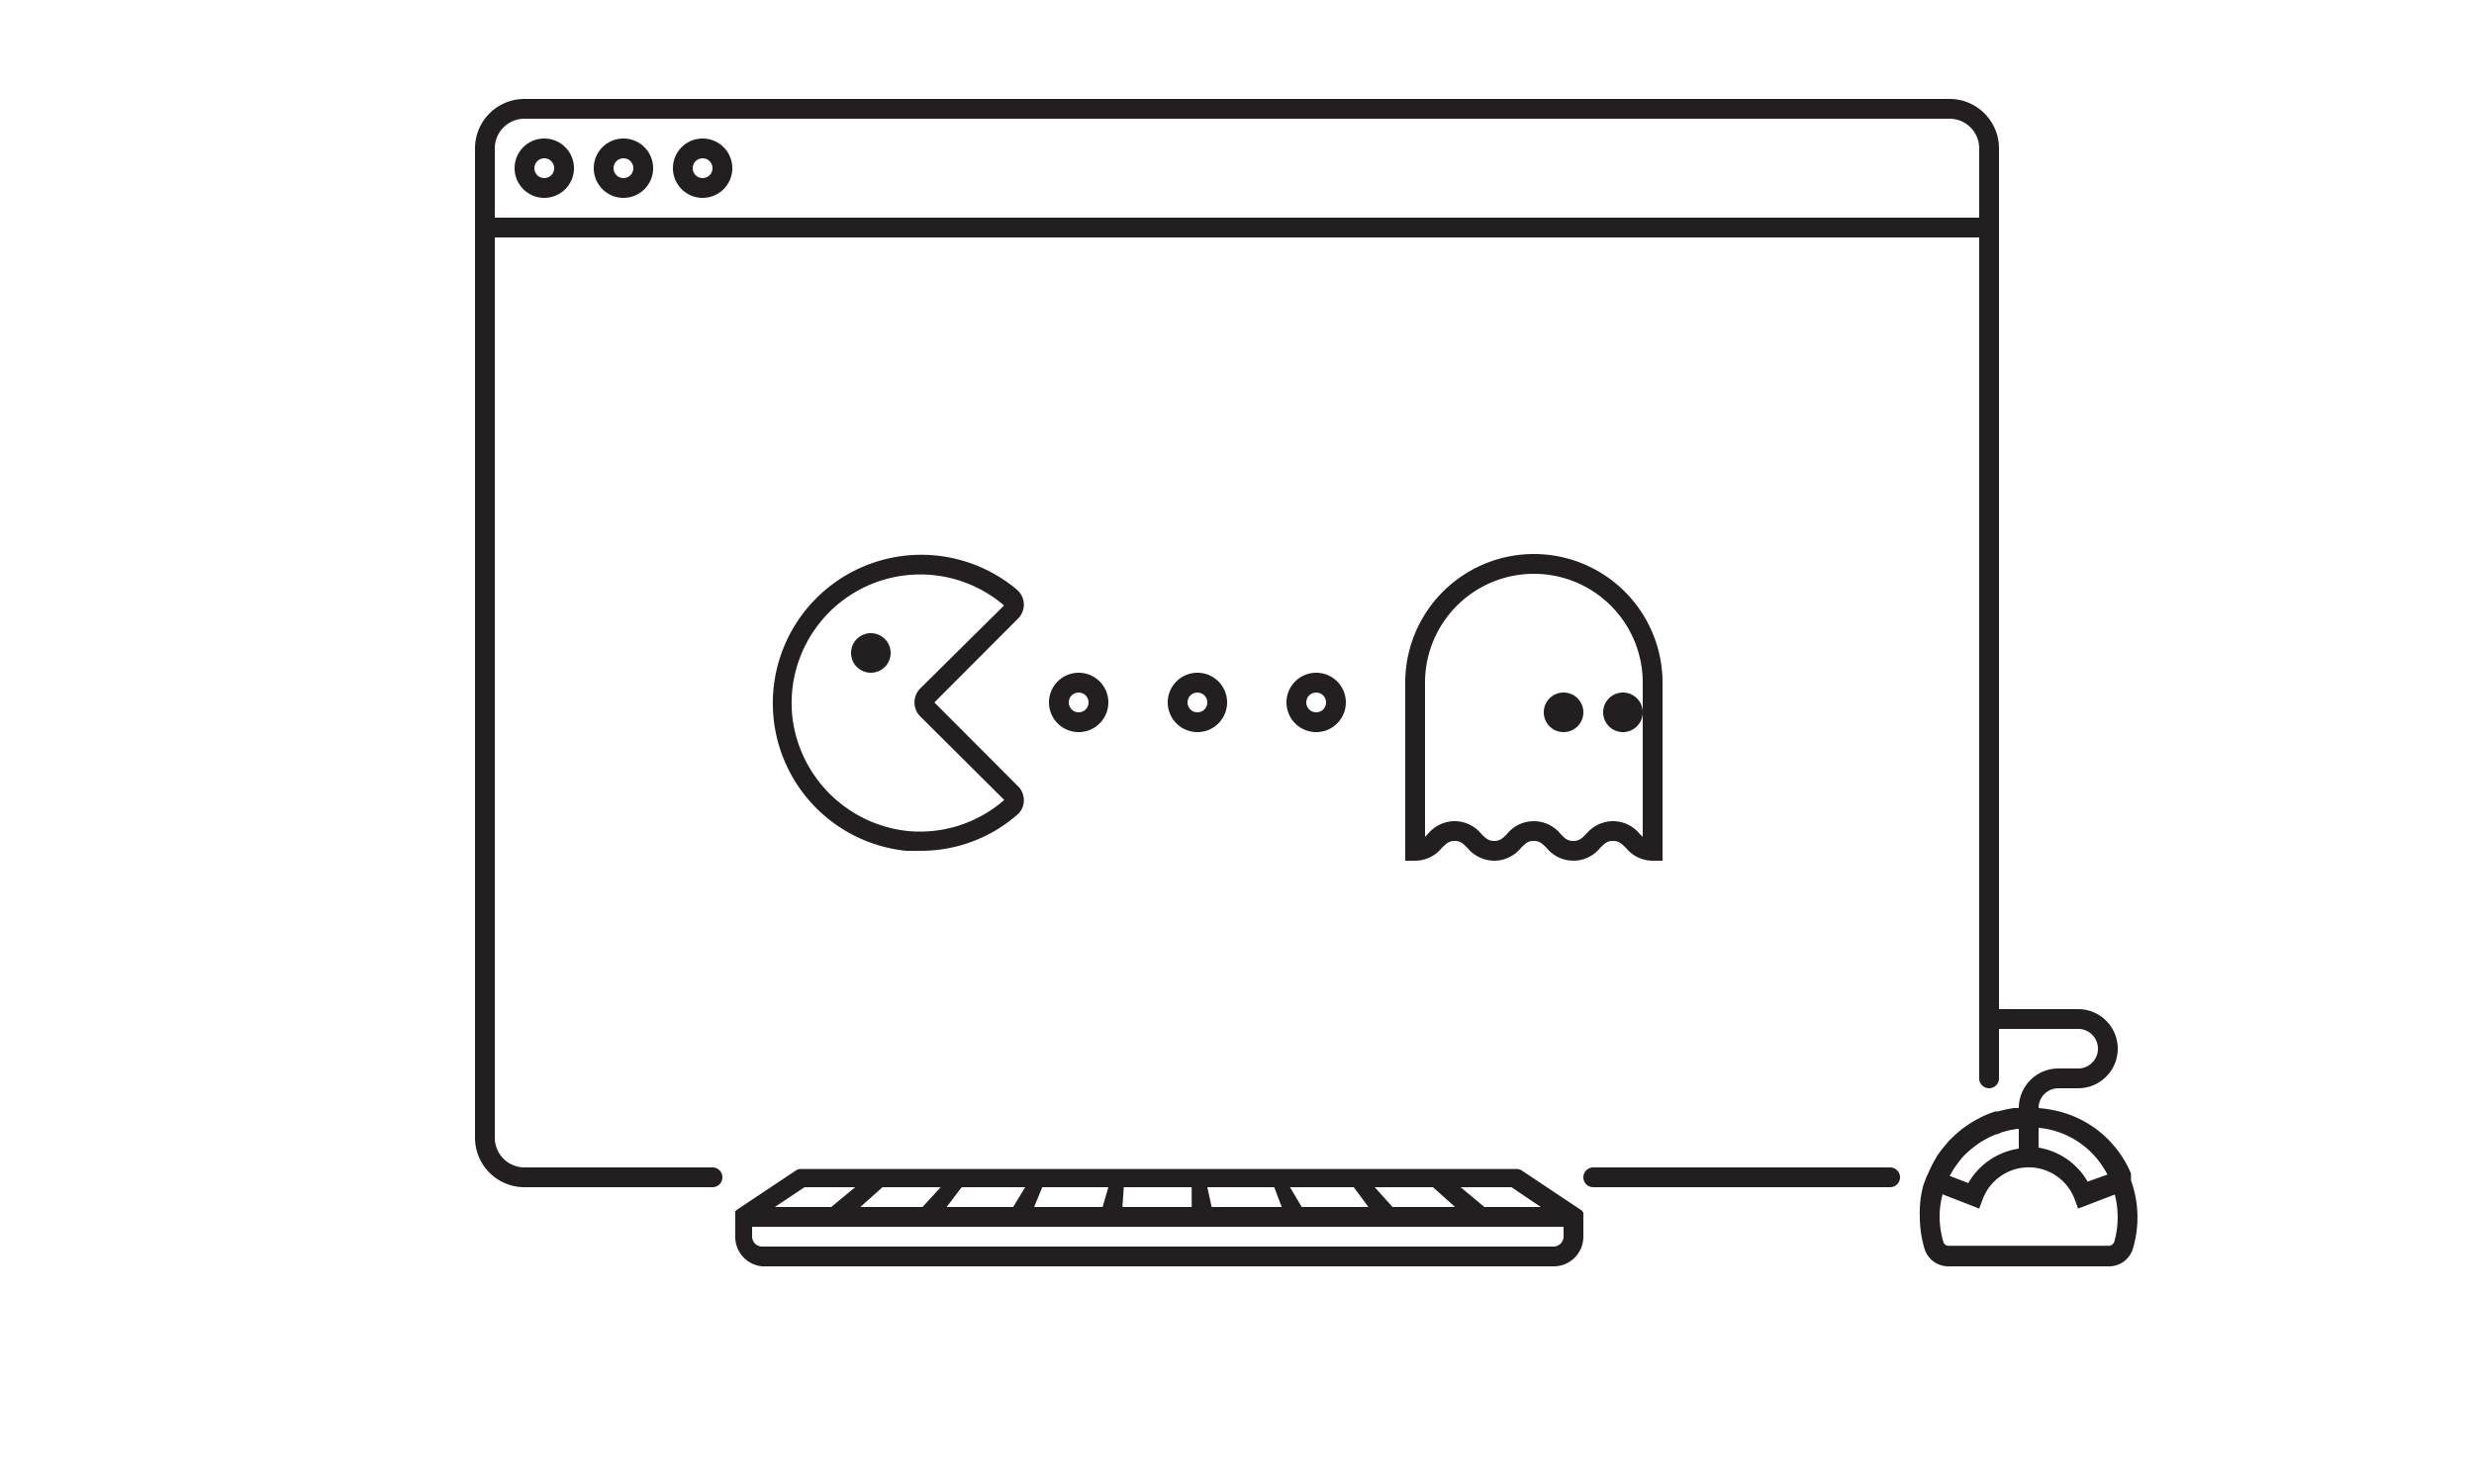 <svg id="Layer_1" data-name="Layer 1" xmlns="http://www.w3.org/2000/svg" viewBox="0 0 125 75"><defs><style>.cls-1{fill:#231f20;}</style></defs><path class="cls-1" d="M68,35.5A1.5,1.5,0,1,0,66.5,37,1.5,1.5,0,0,0,68,35.5Zm-2,0a.5.5,0,1,1,.5.5A.5.5,0,0,1,66,35.5Zm-4,0A1.5,1.5,0,1,0,60.5,37,1.5,1.5,0,0,0,62,35.5Zm-2,0a.5.5,0,1,1,.5.5A.5.5,0,0,1,60,35.5Zm13.5,7c.28,0,.4.11.64.35a1.78,1.78,0,0,0,1.36.65,1.76,1.76,0,0,0,1.35-.65c.24-.24.36-.35.64-.35s.41.11.65.35a1.74,1.74,0,0,0,2.71,0c.24-.24.37-.35.65-.35s.4.11.65.35a1.74,1.74,0,0,0,1.35.65H84v-9a6.5,6.5,0,0,0-13,0v9h.5a1.74,1.74,0,0,0,1.35-.65C73.1,42.61,73.22,42.5,73.5,42.5ZM72,42.29V34.5a5.5,5.5,0,0,1,11,0v7.79l-.15-.14a1.74,1.74,0,0,0-1.35-.65,1.78,1.78,0,0,0-1.36.65c-.24.24-.36.35-.65.35s-.4-.11-.64-.35a1.74,1.74,0,0,0-2.71,0c-.24.24-.36.35-.64.35s-.41-.11-.65-.35a1.76,1.76,0,0,0-1.35-.65,1.78,1.78,0,0,0-1.36.65ZM83,36a1,1,0,1,1-1-1A1,1,0,0,1,83,36Zm-27-.5A1.5,1.5,0,1,0,54.5,37,1.5,1.5,0,0,0,56,35.5Zm-2,0a.5.5,0,1,1,.5.5A.5.5,0,0,1,54,35.5ZM78,36a1,1,0,1,1,1,1A1,1,0,0,1,78,36ZM45,33a1,1,0,1,1-1-1A1,1,0,0,1,45,33Zm6.73-2.48a1,1,0,0,0-.33-.7A7.5,7.5,0,1,0,45.79,43c.24,0,.47,0,.71,0a7.39,7.39,0,0,0,4.89-1.82.94.94,0,0,0,.34-.7,1,1,0,0,0-.3-.75L47.21,35.5l4.22-4.23A1,1,0,0,0,51.73,30.52ZM46.5,34.79a1,1,0,0,0,0,1.42l4.24,4.22A6.48,6.48,0,0,1,45.88,42a6.57,6.57,0,0,1-5.83-5.64,6.5,6.5,0,0,1,10.68-5.76ZM96,59.5a.5.5,0,0,1-.5.5h-15a.5.5,0,0,1,0-1h15A.5.5,0,0,1,96,59.5ZM27.5,7A1.5,1.5,0,1,0,29,8.5,1.5,1.5,0,0,0,27.5,7Zm0,2a.5.5,0,1,1,.5-.5A.5.5,0,0,1,27.5,9Zm4-2A1.5,1.5,0,1,0,33,8.5,1.5,1.5,0,0,0,31.5,7Zm0,2a.5.5,0,1,1,.5-.5A.5.5,0,0,1,31.5,9Zm4-2A1.5,1.5,0,1,0,37,8.5,1.5,1.5,0,0,0,35.5,7Zm0,2a.5.5,0,1,1,.5-.5A.5.5,0,0,1,35.5,9Zm72.17,50.66,0-.09,0-.12,0-.14a5.32,5.32,0,0,0-.55-1,.41.41,0,0,1-.07-.11,1.27,1.27,0,0,1-.1-.12,5.37,5.37,0,0,0-3-1.93A6.63,6.63,0,0,0,103,56v0a1,1,0,0,1,1-1h1a2,2,0,0,0,0-4h-4V7.5A2.5,2.5,0,0,0,98.5,5h-72A2.5,2.5,0,0,0,24,7.5v50A2.5,2.5,0,0,0,26.5,60H36a.5.5,0,0,0,.5-.5A.5.5,0,0,0,36,59H26.5A1.5,1.5,0,0,1,25,57.5V12h75V54.5a.5.5,0,0,0,.5.5.5.5,0,0,0,.5-.5V52h4a1,1,0,0,1,0,2h-1a2,2,0,0,0-2,2v0h-.14l-.11,0a7.1,7.1,0,0,0-.8.17l-.13,0a5,5,0,0,0-.76.31l-.24.13a3.84,3.84,0,0,0-.5.32,2.32,2.32,0,0,0-.3.22c-.17.14-.33.29-.48.44a2.62,2.62,0,0,0-.22.25,5.82,5.82,0,0,0-.48.63.83.83,0,0,1-.07.13,5.85,5.85,0,0,0-.35.71l-.06.11-.18.47h0A5.34,5.34,0,0,0,97,61.5a5.71,5.71,0,0,0,.23,1.59,1.26,1.26,0,0,0,1.21.91h8.12a1.26,1.26,0,0,0,1.21-.91A5.51,5.51,0,0,0,107.67,59.66ZM25,11V7.5A1.5,1.5,0,0,1,26.5,6h72A1.5,1.5,0,0,1,100,7.5V11ZM99.45,59.79l-.94-.36a.75.75,0,0,1,.07-.12,3.34,3.34,0,0,1,.25-.4l.14-.19a3.16,3.16,0,0,1,.38-.43l.21-.19.26-.2a3.3,3.3,0,0,1,.39-.26l.27-.15.36-.16c.12,0,.23-.09.35-.12l.34-.09.4-.07H102v1A3.54,3.54,0,0,0,99.45,59.79ZM103,57a4.44,4.44,0,0,1,.62.1A4.38,4.38,0,0,1,106,58.62l0,0a5.21,5.21,0,0,1,.48.74l0,0-1,.36A3.52,3.52,0,0,0,103,58Zm3.81,5.77a.27.27,0,0,1-.25.19H98.44a.26.26,0,0,1-.25-.2A4.4,4.4,0,0,1,98,61.5a4.35,4.35,0,0,1,.15-1.14l1.85.72.18-.48a2.48,2.48,0,0,1,4.64,0l.18.48,1.85-.71A4.57,4.57,0,0,1,106.81,62.81ZM80,61.35a0,0,0,0,0,0,0s0,0,0-.06l-.05-.07a.23.23,0,0,0-.07-.07l0,0-3-2a.45.45,0,0,0-.25-.07H40.47a.45.45,0,0,0-.25.07l-3,2,0,0-.07.07,0,.07s0,0,0,.06a0,0,0,0,0,0,0,.44.44,0,0,0,0,.1s0,0,0,0v1A1.5,1.5,0,0,0,38.5,64h40A1.5,1.5,0,0,0,80,62.5v-1s0,0,0,0A.44.44,0,0,0,80,61.35ZM77.85,61H75l-1.2-1h2.57ZM47.53,60l-.92,1H43.47l1.12-1Zm1.06,0H51.8l-.61,1H47.83Zm4.07,0H56l-.29,1H52.25Zm4.12,0h3.43l0,1H56.71Zm4.44,1L61,60h3.38l.38,1Zm4.55,0-.59-1H68.4l.74,1Zm4.59,0-.9-1H72.4l1.12,1ZM40.65,60h2.56L42,61H39.15ZM79,62.5a.51.51,0,0,1-.5.5h-40a.51.51,0,0,1-.5-.5V62H79Z"/></svg>